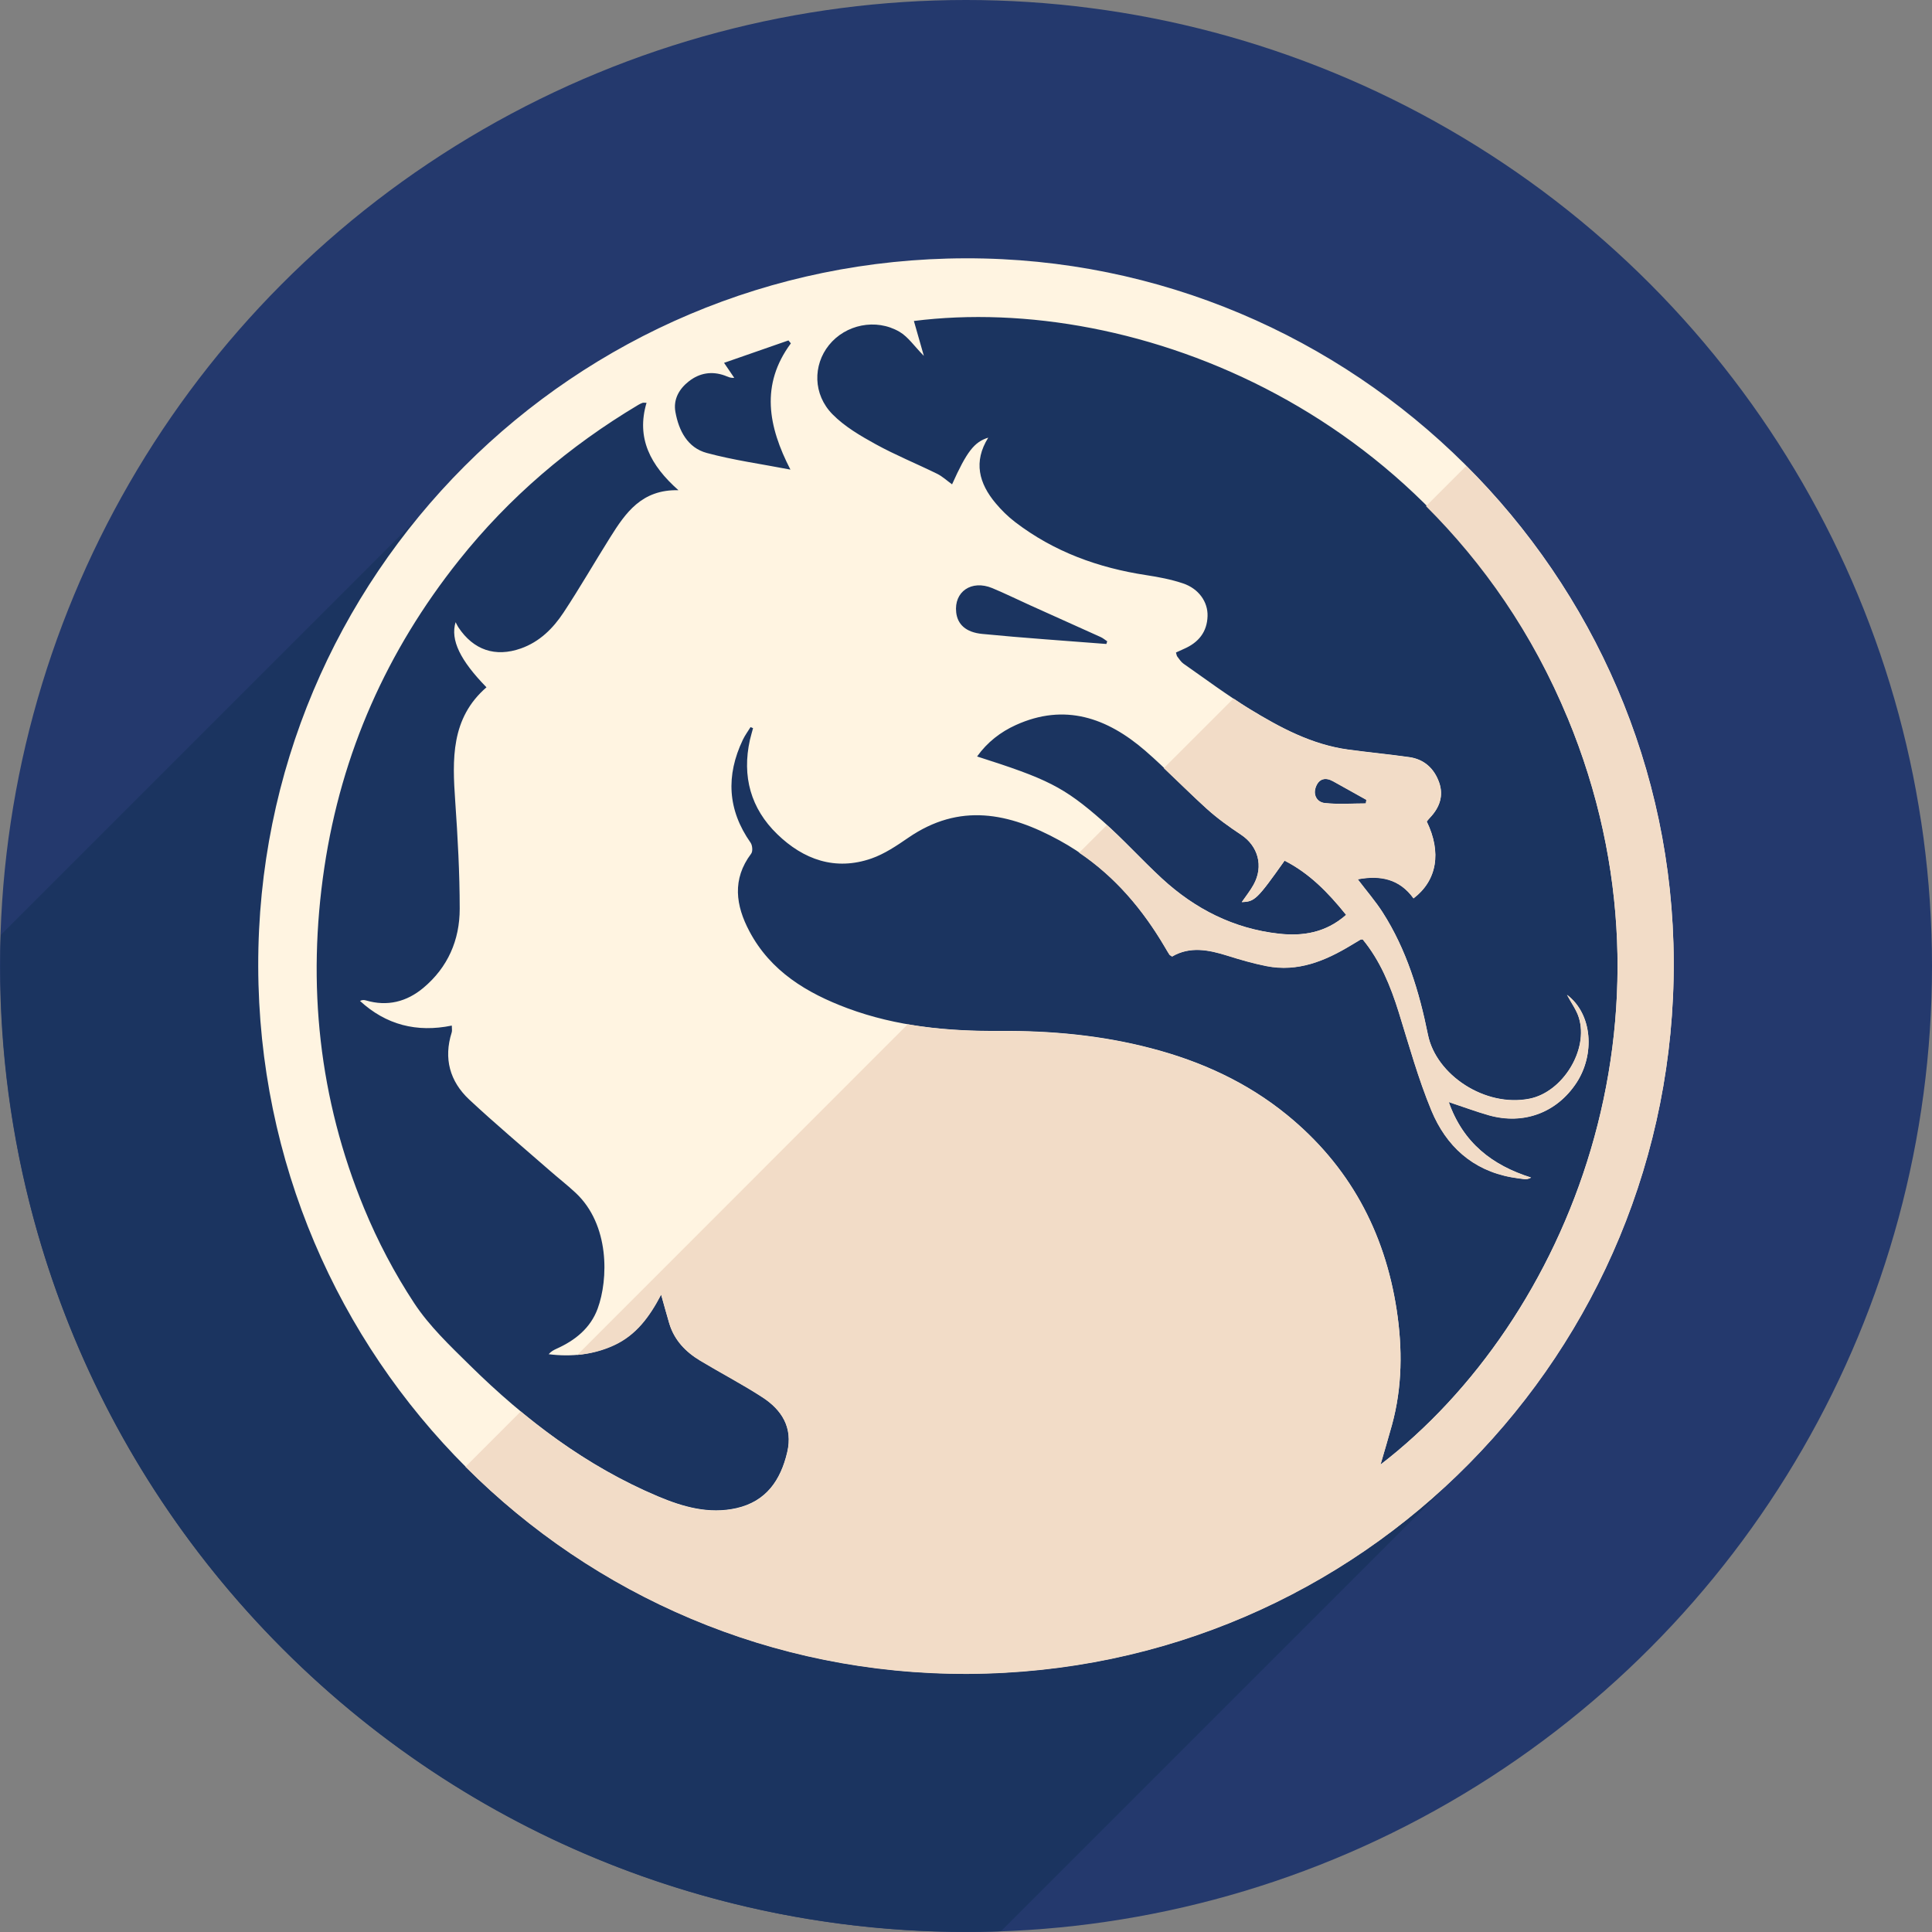 <svg xmlns="http://www.w3.org/2000/svg" viewBox="0 0 100 100" enable-background="new 0 0 100 100"><rect x="0" y="0" width="100" height="100" fill="#808080" stroke="none"/><circle fill="#24396d" cx="50" cy="50" r="50"/><path fill="#1b3460" d="m70.17 20.722c-27-17.482-47.869 7.414-47.869 7.414l-.175 2.683-.5-4.01-21.585 21.584c-.426 13.326 4.434 26.791 14.606 36.965 10.223 10.223 23.771 15.08 37.16 14.602l23.272-23.273 6.528-11.555c13.19-25.574-11.439-44.41-11.439-44.41"/><g fill-rule="evenodd"><path fill="#fff4e1" d="m49.988 13.37c20.12-.034 36.564 16.341 36.645 36.38.081 20.19-16.11 36.801-36.537 36.879-20.291.078-36.686-16.334-36.73-36.617-.045-20.22 16.334-36.608 36.622-36.642m-11.01 24.319c-.044-.018-.087-.037-.13-.054-.134.218-.29.427-.399.657-.881 1.849-.795 3.624.401 5.325.096.136.122.449.031.568-1 1.328-.799 2.687-.091 4.02 1.096 2.069 2.97 3.196 5.08 3.983 2.542.945 5.2 1.191 7.887 1.172 2.645-.018 5.256.223 7.82.895 2.578.672 4.955 1.754 7.03 3.443 3.217 2.619 5.063 6.03 5.685 10.1.303 1.99.294 3.988-.244 5.951-.186.676-.387 1.344-.593 2.055 9.706-7.463 16.1-23.17 9.685-38.655-6.559-15.832-22.375-21.984-33.837-20.535.164.573.326 1.144.516 1.807-.496-.502-.814-.987-1.263-1.249-1.223-.711-2.795-.373-3.65.692-.833 1.037-.83 2.55.185 3.58.625.635 1.44 1.111 2.231 1.547 1.031.567 2.128 1.013 3.186 1.533.275.136.509.358.771.546.758-1.688 1.148-2.196 1.873-2.417-.781 1.25-.479 2.365.38 3.391.299.358.639.694 1.01.977 2.01 1.539 4.304 2.37 6.787 2.748.642.098 1.289.221 1.903.427.811.271 1.294.956 1.271 1.693-.023.822-.467 1.365-1.204 1.689-.142.063-.282.129-.431.196.031.099.036.165.068.208.101.128.19.278.32.369 1.133.791 2.24 1.622 3.418 2.339 1.586.968 3.228 1.85 5.113 2.106 1.051.143 2.107.242 3.158.391.779.111 1.297.596 1.549 1.319.236.679.021 1.283-.464 1.798-.067.071-.128.149-.181.212.779 1.602.531 3.054-.683 3.978-.725-1.01-1.718-1.208-2.888-.986.46.606.914 1.13 1.285 1.706 1.242 1.937 1.902 4.125 2.348 6.336.42 2.088 2.963 3.777 5.266 3.314 1.713-.346 3.066-2.535 2.545-4.201-.123-.396-.386-.75-.612-1.174 1.319.994 1.452 3.08.493 4.547-1.019 1.553-2.736 2.191-4.536 1.686-.673-.191-1.327-.438-2.079-.686.744 2.115 2.248 3.275 4.263 3.912-.152.08-.252.088-.348.078-.223-.027-.446-.057-.666-.096-2.031-.367-3.386-1.629-4.143-3.449-.685-1.65-1.163-3.387-1.694-5.096-.427-1.367-.961-2.67-1.865-3.768-.074.007-.098.002-.113.012-.158.092-.314.187-.472.282-1.354.822-2.774 1.411-4.404 1.087-.679-.135-1.349-.329-2.01-.537-.977-.306-1.941-.498-2.866.043-.075-.052-.119-.068-.14-.1-.078-.119-.148-.243-.221-.366-1.355-2.309-3.073-4.225-5.471-5.539-2.618-1.435-5.171-1.96-7.822-.139-.601.413-1.229.837-1.908 1.075-1.875.653-3.521.057-4.877-1.258-1.371-1.327-1.834-2.994-1.415-4.88.047-.204.11-.408.164-.614m-15.594 15.401c-1.824.373-3.407-.041-4.751-1.275.116-.062.214-.055.306-.027 1.111.326 2.11.072 2.975-.652 1.266-1.06 1.88-2.475 1.879-4.094-.001-1.854-.103-3.711-.232-5.561-.151-2.171-.232-4.296 1.617-5.9-1.351-1.387-1.879-2.445-1.598-3.371.067.125.1.201.144.267.784 1.177 1.91 1.559 3.235 1.093.969-.342 1.666-1.038 2.209-1.86.842-1.274 1.604-2.602 2.417-3.896.792-1.259 1.624-2.481 3.53-2.434-1.453-1.288-2.195-2.695-1.652-4.525-.125 0-.169-.011-.204.002-.077.028-.15.063-.22.104-3.572 2.132-6.692 4.789-9.288 8.05-3.728 4.681-6.079 9.974-6.964 15.893-.906 6.06-.284 11.974 2.06 17.65.703 1.703 1.576 3.363 2.588 4.9.786 1.195 1.863 2.215 2.893 3.229 2.854 2.812 6.01 5.205 9.732 6.775 1.284.541 2.63.928 4.052.609 1.544-.348 2.292-1.449 2.632-2.9.3-1.277-.283-2.197-1.297-2.854-1.042-.676-2.148-1.25-3.213-1.891-.753-.453-1.341-1.062-1.599-1.932-.134-.453-.257-.906-.42-1.484-.607 1.162-1.3 2.092-2.43 2.617-1.09.506-2.216.625-3.388.477.125-.148.265-.217.408-.283.966-.434 1.76-1.07 2.13-2.082.551-1.506.633-4.334-1.146-5.992-.432-.402-.9-.766-1.344-1.156-1.393-1.219-2.812-2.41-4.164-3.672-1-.939-1.329-2.123-.903-3.469.03-.088.006-.191.006-.353m46.29-5.736c-.939-1.17-1.911-2.157-3.184-2.805-1.418 2-1.549 2.127-2.215 2.144.207-.302.439-.586.613-.905.525-.955.232-1.997-.652-2.583-.61-.405-1.212-.835-1.754-1.324-1.088-.984-2.096-2.06-3.205-3.02-1.968-1.701-4.166-2.482-6.704-1.328-.786.358-1.471.883-2 1.625 3.621 1.157 4.471 1.559 6.502 3.343 1.07.94 2.025 2.01 3.075 2.977 1.71 1.574 3.708 2.59 6.04 2.85 1.243.139 2.435-.043 3.491-.976m-28.747-29.577c-.042-.051-.084-.102-.125-.152-1.092.381-2.185.761-3.333 1.161.227.334.377.555.527.776-.219.016-.35-.068-.492-.119-.665-.238-1.293-.137-1.845.289-.513.397-.826.941-.708 1.596.174.968.628 1.854 1.622 2.122 1.388.375 2.823.571 4.331.862-1.152-2.236-1.56-4.394.023-6.535m16.331 15.56c.016-.046.029-.092.043-.138-.111-.073-.217-.166-.338-.22-1.222-.554-2.447-1.102-3.67-1.653-.648-.292-1.287-.609-1.943-.881-1.073-.443-1.989.186-1.865 1.262.069.603.485 1.025 1.341 1.109 2.14.21 4.287.352 6.432.521m13.435 8.252c.01-.062.02-.125.029-.187-.574-.321-1.148-.644-1.725-.962-.397-.219-.729-.133-.891.29-.161.42.058.794.457.838.704.077 1.419.021 2.13.021"/><g fill="#f2dcc7"><path d="m81.14 37.16c6.416 15.489.021 31.19-9.685 38.655.206-.711.407-1.379.593-2.055.538-1.963.547-3.961.244-5.951-.621-4.072-2.468-7.482-5.685-10.1-2.075-1.689-4.452-2.771-7.03-3.443-2.564-.672-5.176-.912-7.82-.895-1.609.012-3.207-.076-4.777-.35l-17.1 17.11c.65-.057 1.288-.209 1.912-.498 1.129-.525 1.823-1.455 2.43-2.617.163.578.286 1.031.42 1.484.258.869.846 1.479 1.599 1.932 1.065.641 2.171 1.215 3.213 1.891 1.014.656 1.597 1.576 1.297 2.854-.34 1.451-1.088 2.553-2.632 2.9-1.422.318-2.768-.068-4.052-.609-2.62-1.107-4.958-2.627-7.112-4.41l-2.862 2.863c6.645 6.656 15.834 10.76 26 10.721 20.432-.078 36.618-16.686 36.537-36.879-.039-9.984-4.143-19.06-10.738-25.646l-2.082 2.082c2.956 2.948 5.507 6.572 7.329 10.968"/><path d="m62.48 41.881c.542.489 1.144.919 1.754 1.324.885.586 1.178 1.628.652 2.583-.174.319-.406.603-.613.905.666-.017.797-.142 2.215-2.144 1.272.648 2.244 1.635 3.184 2.805-1.056.933-2.248 1.115-3.49.977-2.328-.26-4.326-1.276-6.04-2.85-.976-.898-1.878-1.879-2.858-2.77l-1.428 1.427c1.875 1.267 3.295 2.944 4.449 4.91.072.123.143.247.221.366.021.031.064.047.14.1.925-.541 1.89-.349 2.866-.043.66.208 1.33.402 2.01.537 1.63.324 3.05-.265 4.404-1.087.157-.095.313-.189.472-.282.016-.01.039-.005.113-.012.904 1.098 1.438 2.401 1.865 3.768.531 1.709 1.01 3.445 1.694 5.096.757 1.82 2.111 3.082 4.143 3.449.22.039.443.068.666.096.096.01.195.002.348-.078-2.02-.637-3.519-1.797-4.263-3.912.752.248 1.406.494 2.079.686 1.8.506 3.518-.133 4.536-1.686.959-1.467.826-3.553-.493-4.547.227.424.489.777.612 1.174.521 1.666-.832 3.855-2.545 4.201-2.303.463-4.846-1.227-5.266-3.314-.445-2.211-1.105-4.399-2.348-6.336-.371-.576-.825-1.1-1.285-1.706 1.17-.222 2.163-.019 2.888.986 1.214-.924 1.462-2.376.683-3.978.053-.063.113-.142.181-.212.484-.515.7-1.12.464-1.798-.252-.723-.77-1.208-1.549-1.319-1.051-.149-2.107-.248-3.158-.391-1.886-.256-3.527-1.138-5.113-2.106-.282-.171-.551-.364-.826-.546l-3.607 3.607c.744.706 1.478 1.43 2.24 2.12m5.625-1.151c.161-.423.493-.509.891-.29.576.319 1.15.642 1.725.962-.01.062-.02.124-.029.187-.711 0-1.427.055-2.129-.021-.4-.044-.619-.417-.458-.838"/></g></g></svg>